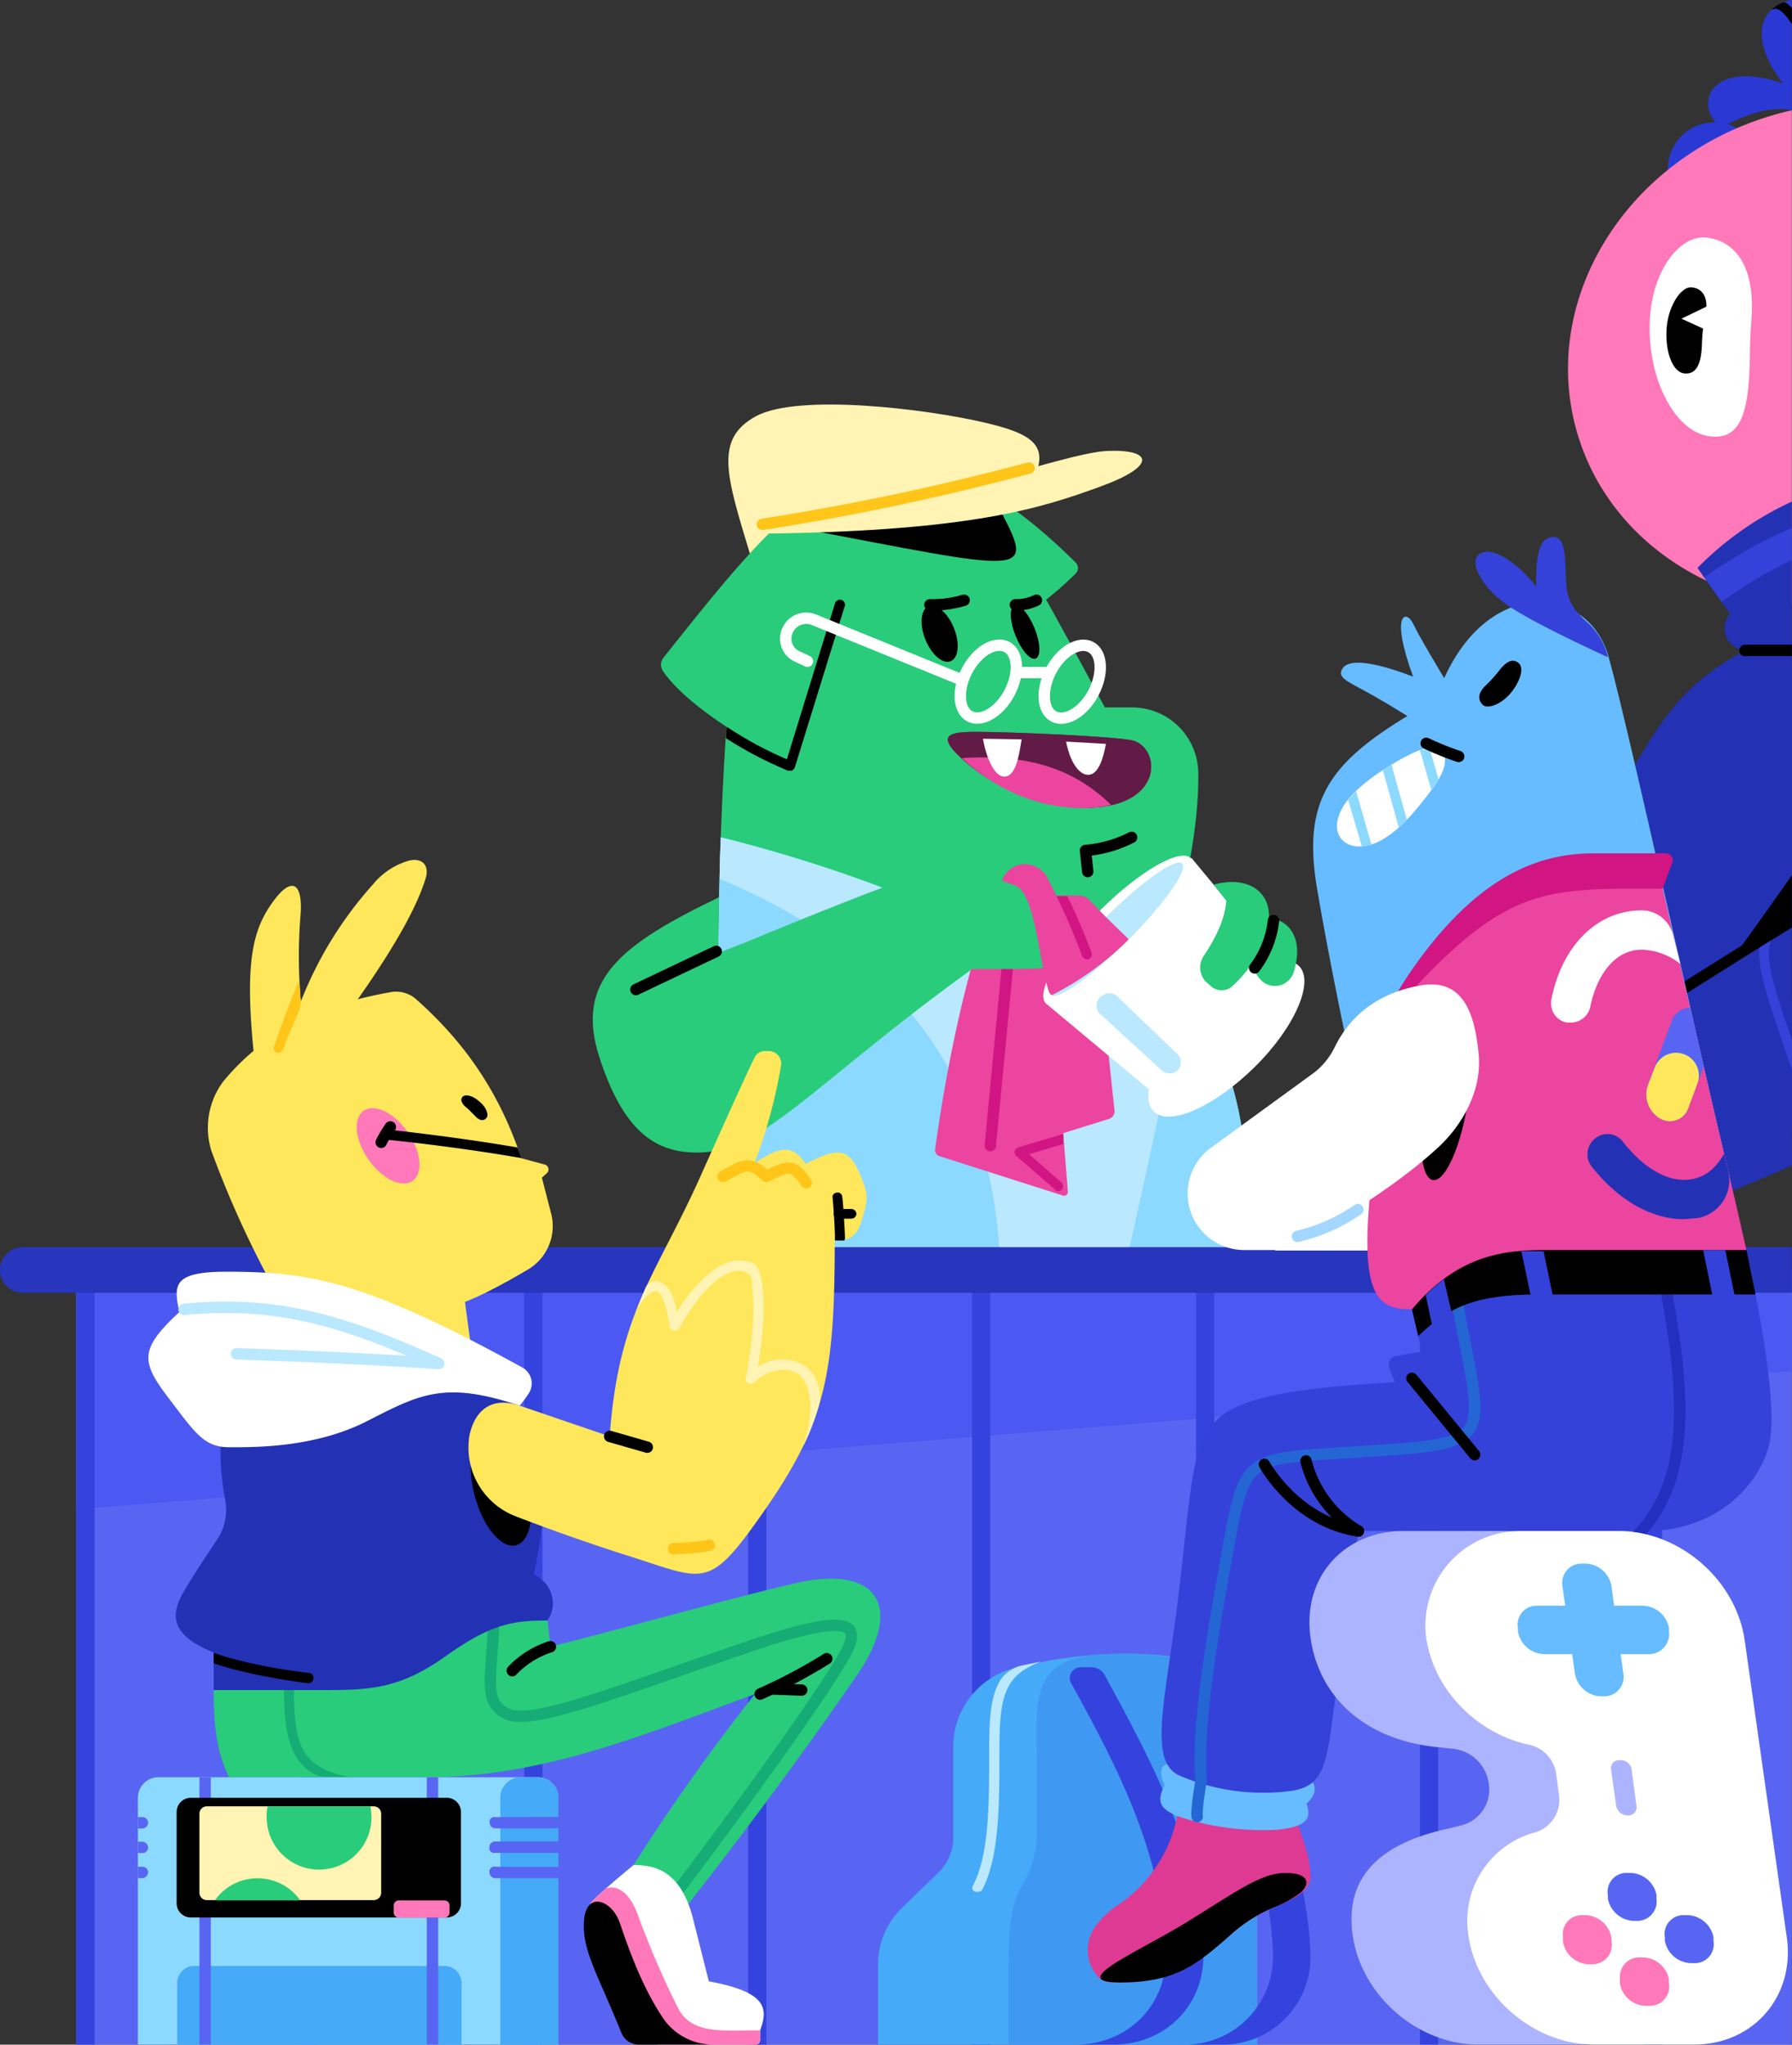 <svg xmlns="http://www.w3.org/2000/svg" viewBox="0 0 314.5 358.72"><rect x="0" y="0" width="314.5" height="358.72" fill="#333333" stroke="none"/><defs><style>.cls-1{fill:#5865f2;}.cls-2{fill:#4b59f2;}.cls-3{fill:#3543de;}.cls-4{fill:#fff4b3;}.cls-5{fill:#29cc7a;}.cls-6{fill:#8cd9ff;}.cls-7{fill:#bae8ff;}.cls-8{fill:#eb459f;}.cls-10,.cls-13,.cls-14,.cls-15,.cls-19,.cls-28,.cls-29,.cls-31,.cls-34,.cls-36,.cls-37,.cls-38,.cls-39,.cls-9{fill:none;}.cls-9{stroke:#d11583;}.cls-13,.cls-14,.cls-15,.cls-19,.cls-29,.cls-31,.cls-34,.cls-36,.cls-37,.cls-9{stroke-linecap:round;}.cls-10,.cls-14,.cls-15,.cls-19,.cls-28,.cls-38,.cls-9{stroke-miterlimit:10;}.cls-10,.cls-13,.cls-14,.cls-15,.cls-19,.cls-28,.cls-29,.cls-31,.cls-34,.cls-36,.cls-37,.cls-38,.cls-9{stroke-width:2px;}.cls-10,.cls-14{stroke:#fff;}.cls-11{fill:#912869;}.cls-12{fill:#611b46;}.cls-13,.cls-15{stroke:#000;}.cls-13,.cls-29,.cls-31,.cls-34,.cls-36,.cls-37{stroke-linejoin:round;}.cls-16{fill:#fff;}.cls-17{fill:#2835bd;}.cls-18{fill:#d11583;}.cls-19,.cls-36{stroke:#ffc619;}.cls-20{fill:#2a39d4;}.cls-21{fill:#ff78b9;}.cls-22{fill:#2331b5;}.cls-23{fill:#3442d9;}.cls-24{fill:#45aaf7;}.cls-25{fill:#3f99f2;}.cls-26{fill:#de3a93;}.cls-27{fill:#66bcff;}.cls-28{stroke:#2330bf;}.cls-29{stroke:#2467d4;}.cls-30{fill:#ffe75c;}.cls-31{stroke:#a3d7ff;}.cls-32{fill:#adb4ff;}.cls-33{fill:#15ad75;}.cls-34{stroke:#15ad75;}.cls-35{fill:#ffc619;}.cls-37{stroke:#bae8ff;}.cls-38{stroke:#5865f2;}</style></defs><g id="Layer_2" data-name="Layer 2"><g id="Layer_1-2" data-name="Layer 1"><rect class="cls-1" x="13.4" y="222.81" width="301.08" height="135.9"/><path class="cls-2" d="M314.48,222.81v17.74l-4.15.33-15.73,1.27-2.9.24-3.2.25L258.71,245l-6.31.51-1.43.12-1.77.14-35.11,2.83h0l-1,.08-3.2.26-36.1,2.91-3.2.25-30.06,2.43-6,.48-3.2.26-35.55,2.86-.55.05-3.06.25H92l-8.69.7-.6,0L55.9,261.39l-3.2.25-13.25,1.07L16.6,264.55l-3.2.26v-42Z" transform="translate(0 0)"/><path class="cls-3" d="M291.7,222.81h-3.2v135.9h3.2Z" transform="translate(0 0)"/><path class="cls-3" d="M252.4,222.81h-3.2v135.9h3.2Z" transform="translate(0 0)"/><path class="cls-3" d="M213.1,222.81h-3.2v135.9h3.2Z" transform="translate(0 0)"/><path class="cls-3" d="M173.8,222.81h-3.2v135.9h3.2Z" transform="translate(0 0)"/><path class="cls-3" d="M134.5,222.81h-3.2v135.9h3.2Z" transform="translate(0 0)"/><path class="cls-3" d="M95.2,222.81H92v135.9h3.2Z" transform="translate(0 0)"/><path class="cls-3" d="M55.9,222.81H52.7v135.9h3.2Z" transform="translate(0 0)"/><path class="cls-3" d="M16.6,222.81H13.4v135.9h3.2Z" transform="translate(0 0)"/><path class="cls-4" d="M131.6,97.11c-4.1-13.6-6.3-20.1,1.1-24.1s29.9-1.3,40.4,1.2,12,5.1,5.1,15.4Z" transform="translate(0 0)"/><path class="cls-5" d="M126.8,219.41c-1.6-40.4-.6-74,.7-91.9-6.7-4.4-9.8-7.8-11.1-9.7a2,2,0,0,1,.1-2.5c10.6-13.3,19.7-24.9,29.2-30.3s22.5-6.8,43.2,13.8a1.39,1.39,0,0,1-.1,1.8,59.76,59.76,0,0,1-5.2,4.6c4.2,7.5,10.3,18.9,10.3,18.9h4.8a11.61,11.61,0,0,1,11.6,11.6c.1,9.3-2.1,20.5-6.4,34.9,19.2,15.6,14.5,48.7,14.5,48.7Z" transform="translate(0 0)"/><path class="cls-6" d="M203.9,170.61c.6-2.1,1.2-4,1.7-6L190.5,173s-23.9-16.1-64-26.1c-.7,18.6-.8,43.8.3,72.5h91.6S223.1,186.21,203.9,170.61Z" transform="translate(0 0)"/><path class="cls-7" d="M207.7,174.31a33.21,33.21,0,0,0-3.8-3.7c.6-2.1,1.2-4,1.7-6L190.5,173s-23.9-16.1-64-26.1c-.1,2.3-.2,4.8-.2,7.3,30.7,12.7,47.2,34.5,49.1,65.2h22.7C202.1,201.81,205.3,186.41,207.7,174.31Z" transform="translate(0 0)"/><path d="M138.6,135.21h.4c.2-.2.4-.3.5-.6l8.7-28.1a1,1,0,0,0,.1-.38,1,1,0,0,0-.08-.38.9.9,0,0,0-.23-.32.86.86,0,0,0-.73-.21.93.93,0,0,0-.36.14.9.9,0,0,0-.27.28,1,1,0,0,0-.13.37l-8.4,27.2a65.1,65.1,0,0,1-10.4-5.6h-.2c0,.6-.1,1.3-.1,1.9a68.89,68.89,0,0,0,10.9,5.7Z" transform="translate(0 0)"/><path d="M175.8,90,140,92.61C180,100.21,181.7,101.31,175.8,90Z" transform="translate(0 0)"/><path class="cls-8" d="M195.6,194.81l-3.8-35.5a2.44,2.44,0,0,0-.87-1.61,2.48,2.48,0,0,0-1.73-.59h-3.8l-1.7-3.3a4.4,4.4,0,0,0-5.4-1.9,4.49,4.49,0,0,0-2.3,2.2c-7.5,16.1-11.2,42.6-11.9,47.6a1.14,1.14,0,0,0,.17.67,1.18,1.18,0,0,0,.53.43l21.6,6.9a.69.69,0,0,0,.76-.07.7.7,0,0,0,.24-.73l-.8-10.1,8-2.5a1.41,1.41,0,0,0,1-1.5Z" transform="translate(0 0)"/><path class="cls-9" d="M177.1,166.51,173.8,201" transform="translate(0 0)"/><path d="M166.85,116c1.39-.56,1.64-3.17.56-5.83s-3.07-4.37-4.45-3.81-1.63,3.17-.56,5.83S165.47,116.58,166.85,116Z" transform="translate(0 0)"/><path class="cls-10" d="M177.16,121.55c1.79-3.37,1.57-7-.48-8.06s-5.16.76-6.94,4.13-1.57,7,.48,8.06S175.38,124.92,177.16,121.55Z" transform="translate(0 0)"/><path class="cls-10" d="M191.89,121.57c1.78-3.37,1.57-7-.48-8.06s-5.16.76-6.94,4.13-1.57,7,.48,8.06S190.11,124.94,191.89,121.57Z" transform="translate(0 0)"/><path d="M181.77,115.54c.93-.37.84-2.75-.2-5.31s-2.62-4.34-3.54-4-.83,2.75.2,5.31S180.85,115.91,181.77,115.54Z" transform="translate(0 0)"/><path class="cls-11" d="M191.3,141.71a33.41,33.41,0,0,1-21.2-7.5c-6.2-5.1-3.7-5.7.2-5.8s22.6.6,28,1.4S204.7,141.31,191.3,141.71Z" transform="translate(0 0)"/><path class="cls-12" d="M191.3,141.71a33.41,33.41,0,0,1-21.2-7.5c-6.2-5.1-3.7-5.7.2-5.8s22.6.6,28,1.4S204.7,141.31,191.3,141.71Z" transform="translate(0 0)"/><path class="cls-13" d="M190.9,152.91l-.4-3.7a21.42,21.42,0,0,0,8.1-2.3" transform="translate(0 0)"/><path class="cls-8" d="M195,141.21c-5.4-5.2-12.7-9.1-26.2-8.2C180.4,143.71,192.5,141.91,195,141.21Z" transform="translate(0 0)"/><path class="cls-10" d="M177.8,118h6.1" transform="translate(0 0)"/><path class="cls-14" d="M168.6,119.21l-25.8-10.5a3.52,3.52,0,0,0-1.7-.22,3.57,3.57,0,0,0-1.61.59,3.51,3.51,0,0,0-1.15,1.27,3.58,3.58,0,0,0-.44,1.66h0a3.42,3.42,0,0,0,2.1,3.2l1.7.8" transform="translate(0 0)"/><path class="cls-15" d="M163.2,106.11a19.31,19.31,0,0,0,6-.8" transform="translate(0 0)"/><path class="cls-15" d="M178.2,106.11a8,8,0,0,0,3.7-.8" transform="translate(0 0)"/><path class="cls-4" d="M135,93.61c35.7-.5,47.8-4.5,58-8.2s9.2-6.6,1.4-6.3S159.9,89.61,135,93.61Z" transform="translate(0 0)"/><path class="cls-5" d="M126.2,157.41l-.2,9.8,4.9-1.9s26.1-10.9,32.3-12.4,12.1,1.4,21,4.8,6.6,6.5,3.8,9.5-2.7,2.8-17.4,2.8c-28.1,20.3-36.7,32.2-48.2,32.2-6.9,0-12.8-3.1-17.2-16.7S109,165.71,126.2,157.41Z" transform="translate(0 0)"/><path class="cls-16" d="M224.1,168.61l-15-18.1L183.5,176l18.1,15.1c-.2,1.7,0,3,.9,3.9,2.7,2.7,10.6-.8,17.7-7.8s10.5-15,7.8-17.7C227.1,168.61,225.8,168.41,224.1,168.61Z" transform="translate(0 0)"/><path class="cls-16" d="M199.67,166.69c7-7,11.2-14.25,9.33-16.12s-9.09,2.3-16.12,9.33-11.21,14.25-9.34,16.12S192.64,173.72,199.67,166.69Z" transform="translate(0 0)"/><path class="cls-7" d="M197.93,165c6.36-6.36,10.64-12.41,9.54-13.5s-7.14,3.18-13.5,9.54-10.64,12.42-9.55,13.51S191.56,171.34,197.93,165Z" transform="translate(0 0)"/><path class="cls-5" d="M222.7,161c4.3.6,6,4.5,4.3,9.7a3.42,3.42,0,0,1-1,1.44,3.49,3.49,0,0,1-1.55.77,3.39,3.39,0,0,1-1.73-.09,3.31,3.31,0,0,1-1.46-.92,6.29,6.29,0,0,1-.6-7.9Z" transform="translate(0 0)"/><path class="cls-5" d="M215.2,158c-.2,3.7-2.4,7.4-4,9.8a3.55,3.55,0,0,0-.55,2.27,3.62,3.62,0,0,0,.95,2.13l.8.7a2.62,2.62,0,0,0,.92.62,2.68,2.68,0,0,0,1.08.22,2.76,2.76,0,0,0,1.09-.22,2.68,2.68,0,0,0,.91-.62,20.51,20.51,0,0,0,6.1-10.3c1.2-5.4-2.7-9.2-9.5-7.4Z" transform="translate(0 0)"/><path class="cls-4" d="M135,93.61l12.2-1,29.3-5.8-7.3-7.2H134.3Z" transform="translate(0 0)"/><path class="cls-16" d="M194.1,130.51l-7-.4c.8,4.2,2.8,6.4,4.5,5.7S193.9,131.41,194.1,130.51Z" transform="translate(0 0)"/><path class="cls-16" d="M172.5,129.61c.9,4.8,2.7,7.3,4.4,6.5s2.1-4.8,2.4-6.4Z" transform="translate(0 0)"/><path class="cls-17" d="M314.48,218.81v8H4a4,4,0,0,1,0-8Z" transform="translate(0 0)"/><path class="cls-8" d="M184.1,174a1,1,0,0,0,.4.5c.1,0,.1,0,.1.1a52.82,52.82,0,0,0,13.4-9.7v-.2l-3.9-3.8-3.2-3.3-4.2.2-8.2-3.1-.3.7C181.7,156.61,182.4,169.21,184.1,174Z" transform="translate(0 0)"/><path class="cls-18" d="M185.4,157.21a105.58,105.58,0,0,1,4.5,10.5,1,1,0,0,0,.8.6h.3a1,1,0,0,0,.49-.44,1,1,0,0,0,.11-.66c-.1-.3-2.3-6.1-4.3-10Z" transform="translate(0 0)"/><path class="cls-18" d="M186.6,199h-.2l-7.7,2.3a1,1,0,0,0-.6.6,1,1,0,0,0,0,.49,1,1,0,0,0,.26.41l6.8,5.9a.45.45,0,0,0,.2.23.53.53,0,0,0,.3.07,1,1,0,0,0,.38-.07.9.9,0,0,0,.5-.54.9.9,0,0,0,0-.36.89.89,0,0,0-.33-.63l-5.6-4.9,6-1.8Z" transform="translate(0 0)"/><path class="cls-13" d="M125.7,166.91l-14.1,6.7" transform="translate(0 0)"/><path class="cls-19" d="M180.6,82.11A449.37,449.37,0,0,1,133.8,92" transform="translate(0 0)"/><path class="cls-7" d="M193.1,177.91l10.8,9.9a2.12,2.12,0,0,0,2.5.2,2,2,0,0,0,.7-2.37,1.94,1.94,0,0,0-.5-.73l-10.5-10.1a2.07,2.07,0,0,0-1.15-.53,2.16,2.16,0,0,0-1.25.23l-.3.2a2,2,0,0,0-.66.65,1.91,1.91,0,0,0-.29.87,2.06,2.06,0,0,0,.12.92A2.13,2.13,0,0,0,193.1,177.91Z" transform="translate(0 0)"/><path class="cls-13" d="M220.2,169.81a16.8,16.8,0,0,0,3.3-8.3" transform="translate(0 0)"/><path class="cls-20" d="M308.89,31.54a8.2,8.2,0,1,0-9.67,6.14A8.11,8.11,0,0,0,308.89,31.54Z" transform="translate(0 0)"/><path class="cls-21" d="M314.47,19.35h0v86.84a49.46,49.46,0,0,1-15-4.32h0c-10.91-5.19-19.37-14.35-22.75-26.2-4.8-16.87,2-34.55,15.95-45.83a52.38,52.38,0,0,1,11.74-7.17,54.62,54.62,0,0,1,7.12-2.57C312.51,19.81,313.49,19.56,314.47,19.35Z" transform="translate(0 0)"/><path class="cls-16" d="M289.5,57.51c0,9.6,4.6,18.1,10.3,19s7.1-4.1,7.3-13.4c0-2.4.1-4.8.3-7.3.6-8.6-2.5-13.3-7.6-14.1S289.5,47.91,289.5,57.51Z" transform="translate(0 0)"/><path class="cls-22" d="M314.48,88V197.22a12.24,12.24,0,0,1-11.78-1.91,9.45,9.45,0,0,1-2.55-3.29,0,0,0,0,1,0,0v0a18,18,0,0,1-1.4-4.15,42.3,42.3,0,0,1-.79-5.29v0a1.49,1.49,0,0,1,0-.21.37.37,0,0,1,0-.11,0,0,0,0,1,0,0c-.24-2.69-.35-5.66-.45-8.84l0-1.17c0-.38,0-.76,0-1.15-.23-7.7-.55-16.45-2.49-25.32-4.14-18.88,7.26-28.69,10.48-31,.32-.24.55-.4.69-.49l.1-.06,0,0-.94-.34-.16-.06a3.79,3.79,0,0,1-2-5.5l.4-.7-1.37-1.92-2.21-3.1-.43-.62h0l-1.67-2.35A56,56,0,0,1,314.48,88Z" transform="translate(0 0)"/><path d="M314.48,153.51v21.82l-3-2-2.14-1.46-4.59-3.11-.79-.54.2-.28.25-.34,1.3-1.79C307.85,162.89,311.47,157.85,314.48,153.51Z" transform="translate(0 0)"/><path class="cls-23" d="M299.1,101.31a78.89,78.89,0,0,1,15.38-8.67v5.61a73.89,73.89,0,0,0-9.91,5.67c-.79.52-1.61,1.08-2.44,1.67l0,0-2.18-3.12-.43-.62Z" transform="translate(0 0)"/><path class="cls-22" d="M314.48,198.12c0-.31,0-.62,0-.91h0V161.55l-.16.1-.49.3-.3.19-.63.39-.09.05c-.26.18-.52.34-.78.5l-2.21,1.4h0c-3.19,2-5.81,3.72-5.81,3.72l.2-.28.25-.34,1.3-1.79c2.1-2.91,5.72-8,8.73-12.29V117a17.26,17.26,0,0,0-8.28-2.89l0,0-.1.06c-9.4,5.23-13.31,10-19.13,20-2.41,4.15-5.16,9.21-8.77,15.59l-.77,1.37c-.67,1.18-1.33,2.37-2,3.56l-1,1.89c-11.1,21.22-16.61,42.65-3.72,51.95,6.25,4.51,12.4,5.61,19.53,4.46a66.8,66.8,0,0,0,12.91-3.77l.55-.21.41-.16c3.21-1.26,6.66-2.74,10.38-4.38Z" transform="translate(0 0)"/><path class="cls-23" d="M311.52,173.32c.68,2.44,1.67,5.44,3,9.21v5.17q-.39-1-.78-2.19c-2-5.86-3.51-10.25-4.32-13.65a19.67,19.67,0,0,1-.68-5.05,3.07,3.07,0,0,1,1.11-2.32h0a2.6,2.6,0,0,1,.38-.27l.43-.28,1.44-.89,0,0C310.05,165.05,309.94,167.66,311.52,173.32Z" transform="translate(0 0)"/><path d="M314.48,160.37v2.36l-.12.07-.26.16-.64.4-.16.09-.69.43-.46.29-1,.61-.4.24-2,1.25-1.91,1.19-2.06,1.29-7.06,4.43-.27.17-1,.65-.11.07-.23.15-.06,0-4,2.51a1,1,0,0,1-.53.15,1,1,0,0,1-.85-.47,1,1,0,0,1,.32-1.38l4.18-2.62,0,0,.2-.11.17-.11.06,0,1.06-.66.72-.45,8.36-5.23,0,0,4.31-2.69,1-.62.44-.27.75-.47.12-.07.62-.38.29-.18.44-.27.18-.11Z" transform="translate(0 0)"/><path d="M292.5,57.61c-.3,4.2,1.1,7.7,3.1,7.9s3-1.4,3.1-5.3a26.9,26.9,0,0,1,.6-4.9c.7-3.5-.8-4.8-2.5-4.9S292.8,53.51,292.5,57.61Z" transform="translate(0 0)"/><path class="cls-20" d="M313,.41A10.07,10.07,0,0,1,314.48,0V19.35h0c-2.88-.62-6.5,0-11.84,2.7h0l-.52.26a6.17,6.17,0,0,1-.55-.43c-4.14-3.64-1.42-11.49,11.35-7.27-5.25-6.79-4.36-11.69-1-13.67a3.75,3.75,0,0,1,.44-.24A5.79,5.79,0,0,1,313,.41Z" transform="translate(0 0)"/><path d="M313.3.41a5.26,5.26,0,0,1,1.18,1V4.28c-1-1.61-2-2.67-2.88-2.77l-.7.2a6,6,0,0,1,1-.77,3.75,3.75,0,0,1,.44-.24A5.79,5.79,0,0,1,313,.41Z" transform="translate(0 0)"/><path d="M314.48,113.11v2H306.2a1,1,0,0,1-.82-.43s0-.05,0-.08a.91.91,0,0,1-.14-.49,1,1,0,0,1,.06-.34,1,1,0,0,1,.94-.66Z" transform="translate(0 0)"/><path class="cls-16" d="M300.9,53.11l-5.8,2.8,8.1,3.7Z" transform="translate(0 0)"/><path class="cls-24" d="M220.6,358.71H154.1v-14A13.91,13.91,0,0,1,158,335l6.6-6.4a8.53,8.53,0,0,0,2.7-6.2v-16a14.2,14.2,0,0,1,11-13.8c10.7-2.7,21.8-3.2,30.9-1.4a14.29,14.29,0,0,1,11.4,14Z" transform="translate(0 0)"/><path class="cls-7" d="M171.2,331.91h.4a.87.87,0,0,0,.45-.09,1,1,0,0,0,.35-.31c3-5.8,3-14.8,3-24.4s.9-13.2,7.3-15.6l-3.4.7a6.08,6.08,0,0,0-4.1,3.2c-1.4,2.8-1.6,6.5-1.6,11.7,0,9.4,0,18.2-2.8,23.6a.83.83,0,0,0-.13.34.89.89,0,0,0,0,.36.84.84,0,0,0,.19.31A.85.85,0,0,0,171.2,331.91Z" transform="translate(0 0)"/><path class="cls-25" d="M220.6,305.21a14.31,14.31,0,0,0-11.5-14,70.89,70.89,0,0,0-16.2-.9c-12.8.9-10.9,9-10.9,20.8v10.1a18.85,18.85,0,0,1-2.6,9.6c-1.9,3.1-2.4,6.9-2.4,14.3v13.6h43.6Z" transform="translate(0 0)"/><path class="cls-3" d="M204.6,342.61c-.6-17.4-8.5-32.6-16.5-47.1a1.9,1.9,0,0,1-.13-2,2,2,0,0,1,.72-.74,1.91,1.91,0,0,1,1-.26h2a2.61,2.61,0,0,1,1.19.35,2.65,2.65,0,0,1,.91.85c8.2,15.1,16.8,30.8,17.4,48.9.3,9.1-6.6,16.1-15.8,16.1h-6.6C198,358.71,204.9,351.71,204.6,342.61Z" transform="translate(0 0)"/><path class="cls-3" d="M223.4,342.61c-.6-17.4-8.6-32.6-16.5-47.1a1.9,1.9,0,0,1-.13-2,2,2,0,0,1,.72-.74,1.91,1.91,0,0,1,1-.26h2a2.38,2.38,0,0,1,2,1.2c8.3,15.1,16.8,30.8,17.5,48.9a15.43,15.43,0,0,1-4.39,11.49,15.36,15.36,0,0,1-11.41,4.61h-6.6a15.41,15.41,0,0,0,15.8-16.1Z" transform="translate(0 0)"/><path class="cls-26" d="M207.1,315.61l20.3,3.5c1.6,4.2,2.4,7,2.6,9.7s-2.4,4.2-6.4,5.8a26.72,26.72,0,0,0-7.8,5c-5.8,5.1-10.7,8.2-19.2,8.2-1.7,0-2.9.1-3.9-1a7.1,7.1,0,0,1-.5-8.8,15.81,15.81,0,0,1,3.7-3.6,24.45,24.45,0,0,0,11-17.7C207,316.21,207,315.91,207.1,315.61Z" transform="translate(0 0)"/><path d="M223.6,334.61a18.3,18.3,0,0,0,4.7-2.6c1.9-1.8,1.1-3.5-3-3.4s-8.4,3.3-17,8.6-21.4,10.6-11.7,10.6,13.4-3.1,19.2-8.2A26.72,26.72,0,0,1,223.6,334.61Z" transform="translate(0 0)"/><path class="cls-27" d="M204.9,309.51c-1.5.3-1.3,2-.5,3.7-1.6,3-.6,4.2,2.2,5.4a46.53,46.53,0,0,0,17.6,2.4c6.1-.6,5.7-2.6,5.1-4.6,2.1-1.8,1.8-3.9-.3-4.8S215.6,307.21,204.9,309.51Z" transform="translate(0 0)"/><path class="cls-16" d="M250,205.11H223.8V219.4H250Z" transform="translate(0 0)"/><path class="cls-27" d="M303.3,205.41a13.8,13.8,0,0,1-13.4,17.1H261.3L247.9,230v-.4c-6.1,0-9.6-2-6.9-24.4-1.2-6.3-6.8-31.1-9.9-49.6-2.8-16.9,3.5-23.1,20.9-32.9,7.4-22,26.6-20.7,30.3-7.5S298.2,184.51,303.3,205.41Z" transform="translate(0 0)"/><path class="cls-23" d="M249.6,237.11l-4.6.8a1.57,1.57,0,0,0-.62.27,1.59,1.59,0,0,0-.66,1.15,1.57,1.57,0,0,0,.08.68l1,2.5c-13.9.8-26,2-30.8,6.2s-4.8,10.6-7,29.7-5.8,30.5,0,33.1a37.22,37.22,0,0,0,18.7,2.8c6.4-.6,7-3.9,8.3-13.8s4.4-31.9,4.4-31.9h50.5c12.5,0,19.9-8.2,21.6-15.2,1.2-5-.4-16.8-3.3-30.8H261.3l-13.4,7.5,1,4.3Z" transform="translate(0 0)"/><path class="cls-28" d="M291.7,222.81c5,25,6,43.8-13,52.4" transform="translate(0 0)"/><path class="cls-29" d="M252.4,210.21s2.1,12.3,5,26.9c3.3,16.8,2.4,16.2-20.5,17.7-20.1,1.3-18.3.3-22.5,23.2-1.6,9-4.4,25.3-3.6,34.3,0,0-.9,5.3-.7,6.4" transform="translate(0 0)"/><path class="cls-13" d="M238.4,268.61c-11.1-1.7-16.5-11.7-16.5-11.7" transform="translate(0 0)"/><path class="cls-13" d="M238.4,268.61a20,20,0,0,1-9.2-12.3" transform="translate(0 0)"/><path class="cls-8" d="M303.3,205.41c-2.6-10.8-7.2-30.8-11.5-49.5l-22.4-1.7-17.3,12.2-10,13.4-5.1,6.9c1.8,8.6,3.3,15.6,3.9,18.6-2.7,22.4.8,24.4,6.9,24.4l17.7-7.5,41-2.9C305.5,214.81,304.4,210.11,303.3,205.41Z" transform="translate(0 0)"/><path d="M257.47,194.15c1.26-7.46.61-13.79-1.46-14.14s-4.77,5.41-6,12.87-.61,13.8,1.46,14.15S256.21,201.61,257.47,194.15Z" transform="translate(0 0)"/><path class="cls-18" d="M244.4,175.61c1-1.8,2.1-3.6,3.2-5.2,11.3-16.3,21.9-20.7,32.1-20.7h12.7a1.11,1.11,0,0,1,.54.14,1.18,1.18,0,0,1,.42.38,1.28,1.28,0,0,1,.2.52,1.33,1.33,0,0,1-.06.56l-1.7,4.6c-19.5,0-26.4-.6-42.6,16.4l-7.1,7.5Z" transform="translate(0 0)"/><path d="M306.5,219.31H273.4c-7.4,0-16.5-.4-25.6,10.4l1.1,4.7c5.3-5.1,10.2-7.3,20.8-7.3h38.4Z" transform="translate(0 0)"/><path class="cls-16" d="M249.2,172.91c-6.7,1.2-12,4.7-15,10.9a12.68,12.68,0,0,1-3.6,4.4l-18,13.1a9.92,9.92,0,0,0,5.8,18h7.5c15.6-8.7,22.8-14.6,26.5-18s7.8-9.5,7.1-16.5S256.8,171.51,249.2,172.91Z" transform="translate(0 0)"/><path class="cls-27" d="M254.8,121.21c-2.4-4-5.6-9.3-6.8-11.8s-4.1-1.9,0,9.3c-10-3.8-12.1-2.4-12.6-1s1.7,2.1,5.9,4.5,8.7,5.3,8.7,5.3Z" transform="translate(0 0)"/><path d="M265.2,121.51c1.7-2.1,2.3-4.4,1.3-5.2s-2.1-.4-3.6,1.6a24.06,24.06,0,0,1-2.1,2.3c-1.7,1.6-1.3,2.8-.5,3.5S263.5,123.61,265.2,121.51Z" transform="translate(0 0)"/><path class="cls-23" d="M282.2,115.31s-11.9-5.4-17-8.7-7.7-8.2-5.4-9.5,6.7,1.8,9.8,5.8c-.1-7.1,1.1-8.6,3-8.7s2.1,2.7,2.2,6.7.8,5.6,3.8,8.3A11.82,11.82,0,0,1,282.2,115.31Z" transform="translate(0 0)"/><path class="cls-16" d="M238.5,148.51c-2.8,0-5.2-2.4-3-6.6s9.4-8.4,12.9-10,5.1,0,5.2,1.2-.4,3-2.9,6.2S243.6,148.51,238.5,148.51Z" transform="translate(0 0)"/><path class="cls-6" d="M240.7,148.21l-1.7.3-2.4-8.2,1.4-1.5Z" transform="translate(0 0)"/><path class="cls-6" d="M246.9,143.81l-1.4,1.4-2.8-10.1,1.5-1Z" transform="translate(0 0)"/><path class="cls-6" d="M252.5,136.81l-1.3,1.8-2-7,1.7-.3Z" transform="translate(0 0)"/><path class="cls-13" d="M250.3,130.41a51,51,0,0,0,5.7,2.3" transform="translate(0 0)"/><path class="cls-13" d="M247.8,241.81l11,13.4" transform="translate(0 0)"/><path class="cls-23" d="M256.4,237.81h-3.9l-1.2-5.5-1.1-5.1a37.06,37.06,0,0,1,3.2-2.8l1.3,5.6Z" transform="translate(0 0)"/><path class="cls-23" d="M273.7,232.51h-3.9l-1.2-5.4-1.6-7.6h3.9l1.6,7.7Z" transform="translate(0 0)"/><path class="cls-23" d="M305.6,232.31h-3.9l-1.2-5.2-1.6-7.8h3.9l1.6,7.8Z" transform="translate(0 0)"/><path class="cls-16" d="M294.9,169.11a11.6,11.6,0,0,0-6.7-2.5c-5.2,0-8.1,5.1-9.1,10a3.47,3.47,0,0,1-1.2,2,3.54,3.54,0,0,1-2.2.8H275a3.41,3.41,0,0,1-2.22-1.47,3.33,3.33,0,0,1-.51-1.27,3.46,3.46,0,0,1,0-1.36c1.9-9.5,8.1-15.6,15.9-15.6a5.7,5.7,0,0,1,5.5,4.5Z" transform="translate(0 0)"/><path class="cls-22" d="M303.3,205.41a6.79,6.79,0,0,1-.87,5.29,6.82,6.82,0,0,1-4.43,3l-2.5.2c-5.7,0-11.6-3.4-16.2-9.3a3.59,3.59,0,0,1-.59-1.23,3.51,3.51,0,0,1-.07-1.37,3.51,3.51,0,0,1,1.36-2.3,3.32,3.32,0,0,1,1.23-.62,3.52,3.52,0,0,1,1.37-.09,3.57,3.57,0,0,1,1.3.47,3.44,3.44,0,0,1,1,.94c3.2,4.1,7.1,6.6,10.6,6.6s5.6-2,7.1-4.6C302.8,203.51,303.1,204.51,303.3,205.41Z" transform="translate(0 0)"/><path class="cls-1" d="M296.6,176.81a3.4,3.4,0,0,0-3.2,2.3l-4.2,11.3a4.89,4.89,0,0,0,2.1,5.8,3.53,3.53,0,0,0,1.43.49,3.33,3.33,0,0,0,1.5-.19,3.45,3.45,0,0,0,1.28-.81,3.39,3.39,0,0,0,.79-1.29l2.7-7.3C298.3,183.81,297.5,180.41,296.6,176.81Z" transform="translate(0 0)"/><path class="cls-30" d="M291.3,196.21a4.89,4.89,0,0,1-2.1-5.8l1.2-3.1a4,4,0,0,1,.93-1.44,3.9,3.9,0,0,1,1.44-.92,4,4,0,0,1,5.13,5.16l-1.6,4.3a3.39,3.39,0,0,1-.79,1.29,3.45,3.45,0,0,1-1.28.81,3.33,3.33,0,0,1-1.5.19A3.53,3.53,0,0,1,291.3,196.21Z" transform="translate(0 0)"/><path class="cls-31" d="M238.3,212.21a30.61,30.61,0,0,1-10.6,4.7" transform="translate(0 0)"/><path class="cls-32" d="M277,358.71H259.5c-10.7,0-20.6-8.6-22.1-19.2s5.3-16.2,16.8-18.7l2-.5a6.49,6.49,0,0,0,5.1-7.3,7.11,7.11,0,0,0-6.3-6.2l-2.9-.3c-12.4-1.3-20.6-8.6-22.1-19.2s5.9-18.7,16.3-18.7h17.5c10.7,0,20.6,8.6,22.1,19.2l7.4,52.2C294.7,350.31,287.4,358.71,277,358.71Z" transform="translate(0 0)"/><path class="cls-16" d="M297.3,358.71H279.8c-10.7,0-20.6-8.6-22.1-19.2a16.09,16.09,0,0,1,11.6-18,5.91,5.91,0,0,0,4.3-6.6l-.5-3.8a6.11,6.11,0,0,0-4.7-5c-9.1-1.9-16.8-9.6-18.1-18.8a16.58,16.58,0,0,1,16.3-18.7h17.5c10.7,0,20.6,8.6,22.1,19.2l7.4,52.2C315,350.31,307.7,358.71,297.3,358.71Z" transform="translate(0 0)"/><path class="cls-27" d="M292.9,286.21a3.41,3.41,0,0,1-.11,1.49,3.5,3.5,0,0,1-1.92,2.2,3.53,3.53,0,0,1-1.47.31H271a4.8,4.8,0,0,1-4.6-4v-.6a3.32,3.32,0,0,1,.06-1.47,3.34,3.34,0,0,1,1.89-2.17,3.42,3.42,0,0,1,1.45-.26h18.5a4.82,4.82,0,0,1,3,1.14,4.74,4.74,0,0,1,1.61,2.76Z" transform="translate(0 0)"/><path class="cls-27" d="M284.9,293.61a3.41,3.41,0,0,1-.06,1.49,3.33,3.33,0,0,1-.7,1.31,3.34,3.34,0,0,1-2.64,1.2H281a4.8,4.8,0,0,1-4.6-4l-2.2-15.4a3.43,3.43,0,0,1,.83-2.77,3.44,3.44,0,0,1,2.67-1.13h.5a4.82,4.82,0,0,1,3,1.14,4.74,4.74,0,0,1,1.61,2.76Z" transform="translate(0 0)"/><path class="cls-32" d="M287.2,316.81a1.58,1.58,0,0,1,0,.61,1.61,1.61,0,0,1-.29.55,1.37,1.37,0,0,1-.48.38,1.48,1.48,0,0,1-.59.16h-.3a2.1,2.1,0,0,1-1.9-1.7l-.9-6.4a1.44,1.44,0,0,1,.05-.62,1.39,1.39,0,0,1,.31-.54,1.49,1.49,0,0,1,.52-.35,1.32,1.32,0,0,1,.62-.09h.2a1.9,1.9,0,0,1,1.9,1.6Z" transform="translate(0 0)"/><path class="cls-27" d="M286.8,337a4.8,4.8,0,0,1-4.6-3.9v-.6a3.32,3.32,0,0,1,.06-1.47,3.34,3.34,0,0,1,1.89-2.17,3.42,3.42,0,0,1,1.45-.26h.5a4.81,4.81,0,0,1,4.6,3.8v.7a3.22,3.22,0,0,1-.11,1.48,3.36,3.36,0,0,1-.72,1.29A3.44,3.44,0,0,1,287.2,337Z" transform="translate(0 0)"/><path class="cls-21" d="M289.4,351.91h-.5a4.71,4.71,0,0,1-4.6-3.9v-.9a3.44,3.44,0,0,1,.18-1.42,3.34,3.34,0,0,1,.74-1.22,3.45,3.45,0,0,1,1.18-.81,3.34,3.34,0,0,1,1.4-.25h.5a4.81,4.81,0,0,1,4.6,3.8v.7a3.35,3.35,0,0,1-.07,1.51,3.43,3.43,0,0,1-1.94,2.22A3.46,3.46,0,0,1,289.4,351.91Z" transform="translate(0 0)"/><path class="cls-1" d="M287.3,337h-.5a4.8,4.8,0,0,1-4.6-3.9v-.6a3.32,3.32,0,0,1,.06-1.47,3.34,3.34,0,0,1,1.89-2.17,3.42,3.42,0,0,1,1.45-.26h.5a4.81,4.81,0,0,1,4.6,3.8v.7a3.37,3.37,0,0,1-.8,2.73,3.35,3.35,0,0,1-1.17.87A3.53,3.53,0,0,1,287.3,337Z" transform="translate(0 0)"/><path class="cls-27" d="M296.8,344.41a4.8,4.8,0,0,1-4.6-3.9v-.6a3.32,3.32,0,0,1,.06-1.47,3.34,3.34,0,0,1,1.89-2.17,3.42,3.42,0,0,1,1.45-.26h.5a4.81,4.81,0,0,1,4.6,3.8v.7a3.32,3.32,0,0,1-.06,1.47,3.34,3.34,0,0,1-1.89,2.17,3.42,3.42,0,0,1-1.45.26Z" transform="translate(0 0)"/><path class="cls-1" d="M297.3,344.41h-.5a4.8,4.8,0,0,1-4.6-3.9v-.6a3.32,3.32,0,0,1,.06-1.47,3.34,3.34,0,0,1,1.89-2.17,3.42,3.42,0,0,1,1.45-.26h.5a4.81,4.81,0,0,1,4.6,3.8v.7a3.32,3.32,0,0,1-.06,1.47,3.34,3.34,0,0,1-1.89,2.17A3.42,3.42,0,0,1,297.3,344.41Z" transform="translate(0 0)"/><path class="cls-21" d="M279.4,344.61h-.6a4.72,4.72,0,0,1-4.5-4v-.9a3.38,3.38,0,0,1,.13-1.41A3.31,3.31,0,0,1,277.7,336h.6a4.8,4.8,0,0,1,4.5,3.9v.6a3.26,3.26,0,0,1,0,1.52,3.32,3.32,0,0,1-.68,1.35,3.48,3.48,0,0,1-1.2.92A3.35,3.35,0,0,1,279.4,344.61Z" transform="translate(0 0)"/><path class="cls-5" d="M117.1,338.71l-9.7-5.4a355,355,0,0,1,25.1-36.1c-17.9,6.5-36.7,14.6-57.5,14.6H40.2c-2.1-4.3-2.7-8.7-2.7-15.3L80,281l16.1,3.3.5,4.6c15.4-3.9,31.3-8.4,42.8-11.1,14.5-3.4,19.4,3.9,11,16.1C134.2,317.51,117.1,338.71,117.1,338.71Z" transform="translate(0 0)"/><path class="cls-33" d="M49.8,292.51c0,8.5,0,14.5,4.1,17.9a5.45,5.45,0,0,0,3.6,1.4h4.2c-10.2-1.7-10.2-7.2-10.1-19.3v-.8c0-.1-.1-.2-.1-.3l-1.7.6Z" transform="translate(0 0)"/><path class="cls-34" d="M117.1,334.21c15.6-20.6,25.6-34.9,29.8-41.6s5.6-10.9-15.6-3.7-37.3,13.7-42,11.9-3-6.6-2.7-15.1" transform="translate(0 0)"/><path class="cls-30" d="M54.7,237.11a175.46,175.46,0,0,1-17.6-35.2,13.59,13.59,0,0,1,2.1-12.2c7.3-8.8,16.9-13.5,29.7-15.7a5.42,5.42,0,0,1,3.9,1.1c15.2,13.3,19.7,28.3,22.3,42.9a5,5,0,0,1-.43,2.46,5,5,0,0,1-1.57,1.94c-7.5,4.6-11.5,6-11.5,6l1.5,11.1Z" transform="translate(0 0)"/><path class="cls-30" d="M69.2,199.81a193,193,0,0,1,22.3,3.4l4.1,1.1a.89.89,0,0,1,.63.63.94.94,0,0,1,0,.47.9.9,0,0,1-.23.4l-.9.8,1.6,6.2a8.82,8.82,0,0,1-4.2,10l-3.7,2.1Z" transform="translate(0 0)"/><path class="cls-21" d="M72.41,207.18c1.9-1.33,1.52-5.16-.85-8.56s-5.83-5.07-7.74-3.74-1.52,5.15.85,8.55S70.5,208.51,72.41,207.18Z" transform="translate(0 0)"/><path d="M84.2,193.31c-1.2-1.1-2.5-1.4-3-.9s-.2,1.3.9,2.1l1.3,1.3c.9,1,1.6.8,2,.3S85.4,194.31,84.2,193.31Z" transform="translate(0 0)"/><path class="cls-30" d="M44.5,184.41c-1.6-16.1,0-21.5,3.4-26.2s5.4-3.3,4.8,2.9a90.1,90.1,0,0,0,.1,14.6,67.54,67.54,0,0,1,12.7-20.6,12.74,12.74,0,0,1,6.2-4.1c2.4-.6,3.7.8,3,3.1-1.2,3.9-4.1,10.1-11.9,21.2l.8,4.4Z" transform="translate(0 0)"/><path class="cls-22" d="M91.2,246.61c8.5,2.9,2.5,29.5,2.5,29.5l1.2.9a5.39,5.39,0,0,1,1.6,6.6l-.4.7c-5.9,0-9.8.5-17.8,6.2s-13.1,6-21.3,6H37.5v-6.6c-7.3-2.9-7.9-6.4-5.1-10.9,1.5-2.6,3.9-6.2,5.7-8.9a9.41,9.41,0,0,0,1.4-7.1c-1.6-8.6-.3-13.7-.3-13.7l21.2-5.7,26.9-1.1Z" transform="translate(0 0)"/><path d="M90.57,271.1c2.57-.67,3.47-5.68,2-11.18s-4.71-9.41-7.27-8.73-3.46,5.68-2,11.18S88,271.78,90.57,271.1Z" transform="translate(0 0)"/><path class="cls-16" d="M103.6,333.91c2.4-2.5,7.6-6.7,7.6-6.7,3.3,0,8.3.6,10.5,9.7l2.7,10.7c10.3,1.9,10.4,4.8,9,8.6v1.7a.79.79,0,0,1-.8.8H115.4Z" transform="translate(0 0)"/><path class="cls-21" d="M132.6,358.71a.79.79,0,0,0,.8-.8v-1.7c-6.8,0-11.8.7-14.3-3.7a154.55,154.55,0,0,1-7.1-16.4c-.9-2.6-2.8-5.7-5.7-4.8l-2.7,2.6,11.8,24.8Z" transform="translate(0 0)"/><path d="M125.3,358.71a10.62,10.62,0,0,1-9.1-4.9c-3.7-5.6-6-12.3-7.4-16.4s-5.9-5.7-6.3-.5,2.3,9.2,6.5,19.6a3.32,3.32,0,0,0,1.24,1.62,3.27,3.27,0,0,0,2,.58Z" transform="translate(0 0)"/><path class="cls-30" d="M91.2,246.61,107,252c1.6-22.1,8.3-28.4,16.1-46,5.6-12.5,8.2-18.2,9.3-20.4a2,2,0,0,1,1.9-1.2h.6a2.25,2.25,0,0,1,.89.18,2.45,2.45,0,0,1,.74.53,2.11,2.11,0,0,1,.46.79,2.13,2.13,0,0,1,.11.9,90.9,90.9,0,0,1-4.7,17.3c4.7-3.2,6.8-3.2,9,.1,5.4-2.8,7.4-2.9,9.3,1.3s1.6,5,.6,8.4-2.5,3.7-4.8,3.7c0,23.2-1.5,31.9-12.4,47.5-9.7,13.9-10.2,12.2-23.4,8-7.6-2.4-15.1-5.1-20-7a12.91,12.91,0,0,1-8.3-14.3C83.3,247.61,86.1,244.91,91.2,246.61Z" transform="translate(0 0)"/><path class="cls-16" d="M91.2,246.61a20.85,20.85,0,0,0,1.5-2,3.13,3.13,0,0,0,.54-1.24,3.28,3.28,0,0,0,0-1.36,3.17,3.17,0,0,0-.58-1.23,3.23,3.23,0,0,0-1-.87c-27.3-15-36.9-16.8-51.9-16.8-9.7,0-9.2,2.5-8.3,7.1-6.9,6.4-6.8,8.6-2,14.9s6.3,8.8,10.8,8.8,15,.1,24.2-4.6S78,242.21,91.2,246.61Z" transform="translate(0 0)"/><path d="M90.8,201.31c-11.1-1.9-22.4-3.1-22.5-3.1a1,1,0,0,0-.34,0,.66.66,0,0,0-.29.17.68.68,0,0,0-.2.27.75.75,0,0,0-.07.33.92.92,0,0,0,.16.64.89.89,0,0,0,.54.36c.2,0,12,1.2,23.4,3.2C91.3,202.61,91.1,202,90.8,201.31Z" transform="translate(0 0)"/><path class="cls-13" d="M68.5,197.71a22.82,22.82,0,0,0-1.6,2.7" transform="translate(0 0)"/><path class="cls-13" d="M107,252l6.6,1.9" transform="translate(0 0)"/><path class="cls-35" d="M50.1,183a6.87,6.87,0,0,1-.4,1.1,1,1,0,0,1-.8.6h-.3a.87.87,0,0,1-.3-.16,1,1,0,0,1-.2-.28.72.72,0,0,1-.07-.33.75.75,0,0,1,.07-.33c.1-.3,2.2-6.5,4.1-10.9a.78.78,0,0,1,.4-.4c0,1.2.1,2.3.2,3.5S50.7,181.21,50.1,183Z" transform="translate(0 0)"/><path class="cls-4" d="M143.5,247.31a7.18,7.18,0,0,0-.9-6.4,9.06,9.06,0,0,0-1.5-1.4,7.71,7.71,0,0,0-8.1.3c.6-3.4,1.4-9.6.8-14.3s-2.4-4.1-3.5-4.3c-3.2-.6-7.6,2.8-11.5,8.9-.7-3.3-1.7-4.9-3.3-5.3a2,2,0,0,0-2.2,1.1l-1.5,3.6c2-3,3.1-3,3.4-3s1.6.8,2.3,6.2a.81.81,0,0,0,.7.7,1,1,0,0,0,.56,0,1,1,0,0,0,.44-.35c4.1-7.5,8.5-10.5,10.8-10.1s1.9,1.7,2,2.9c.9,6.1-1.1,15.8-1.1,15.9a.92.92,0,0,0,.4.9,1.1,1.1,0,0,0,.56.1,1.14,1.14,0,0,0,.54-.2c2.2-2.3,5.6-2.9,7.7-1.5s3.1,6.5.8,12.8A40.07,40.07,0,0,0,143.5,247.31Z" transform="translate(0 0)"/><path class="cls-36" d="M126.9,206.41c3.4-1.9,4.6-3,7.6,0,4-2.1,4.8-2.1,7,1.1" transform="translate(0 0)"/><path d="M148.3,217.21c-.1-2.8-.4-7.1-.5-7.2a.75.75,0,0,0-.07-.33.6.6,0,0,0-.2-.27.66.66,0,0,0-.29-.17,1,1,0,0,0-.34,0,.75.75,0,0,0-.33.07.84.84,0,0,0-.44.49,1,1,0,0,0,0,.34c0,.1.4,4.4.4,7.2a.44.44,0,0,0,0,.16.39.39,0,0,0,.08.14h1.6Z" transform="translate(0 0)"/><path d="M149.4,213.81h-2.2a.8.8,0,0,1-.34-.07.81.81,0,0,1-.49-.49.77.77,0,0,1-.07-.34.91.91,0,0,1,.3-.57.88.88,0,0,1,.6-.23h2.2a.88.88,0,0,1,.6.23.87.87,0,0,1,.3.57.77.77,0,0,1-.07.34.81.81,0,0,1-.49.49A.77.77,0,0,1,149.4,213.81Z" transform="translate(0 0)"/><path class="cls-36" d="M118.2,271.71a44.34,44.34,0,0,0,6.3-.6" transform="translate(0 0)"/><path d="M54.2,293.51c-11.4-1.4-16.5-3.5-16.6-3.5h-.1v1.8c1.7.6,6.8,2.2,16.5,3.5h.1a.88.88,0,0,0,.6-.23.87.87,0,0,0,.3-.57,1,1,0,0,0,0-.35,1,1,0,0,0-.16-.32,1.18,1.18,0,0,0-.27-.23A1,1,0,0,0,54.2,293.51Z" transform="translate(0 0)"/><path class="cls-13" d="M96.6,288.91a15.87,15.87,0,0,0-6.7,4.2" transform="translate(0 0)"/><path class="cls-13" d="M133.4,297.21a94.11,94.11,0,0,0,11.7-6.2" transform="translate(0 0)"/><path class="cls-13" d="M135.4,296.31l5.3.2" transform="translate(0 0)"/><path class="cls-37" d="M32.3,229.71c16.6-1.6,28.4,2.2,44.7,9.5-16.3-1.1-35.5-1.7-35.5-1.7" transform="translate(0 0)"/><path class="cls-6" d="M27.8,311.81H94.4a3.59,3.59,0,0,1,3.6,3.6v43.3H24.2v-43.3a3.59,3.59,0,0,1,3.6-3.6Z" transform="translate(0 0)"/><path class="cls-24" d="M91.4,311.81h3a3.59,3.59,0,0,1,3.6,3.6v43.3H87.8v-43.3a3.65,3.65,0,0,1,.27-1.38,4,4,0,0,1,.78-1.17,3.8,3.8,0,0,1,1.17-.78A3.65,3.65,0,0,1,91.4,311.81Z" transform="translate(0 0)"/><path class="cls-24" d="M34,344.91H78a3,3,0,0,1,3,3v10.8H31.1v-10.8a3,3,0,0,1,2.9-3Z" transform="translate(0 0)"/><path class="cls-38" d="M36,311.81v46.9" transform="translate(0 0)"/><path class="cls-38" d="M75.9,311.81v46.9" transform="translate(0 0)"/><path d="M78.4,315.41H33.5a2.5,2.5,0,0,0-2.5,2.5v16a2.5,2.5,0,0,0,2.5,2.5H78.4a2.5,2.5,0,0,0,2.5-2.5v-16A2.5,2.5,0,0,0,78.4,315.41Z" transform="translate(0 0)"/><path class="cls-1" d="M86.9,318.81a.91.91,0,0,0-.4,0,1,1,0,0,0-.56.56.9.9,0,0,0,0,.4,1,1,0,0,0,.29.71,1.05,1.05,0,0,0,.71.29H98v-2Z" transform="translate(0 0)"/><path class="cls-1" d="M85.9,324.11a.91.91,0,0,0,0,.4,1,1,0,0,0,.56.56.91.91,0,0,0,.4,0H98v-2H86.9a1,1,0,0,0-.71.29A1.05,1.05,0,0,0,85.9,324.11Z" transform="translate(0 0)"/><path class="cls-1" d="M85.9,328.51a1,1,0,0,0,1,1H98v-2H86.9a.91.91,0,0,0-.4,0,1,1,0,0,0-.56.56A.91.91,0,0,0,85.9,328.51Z" transform="translate(0 0)"/><path class="cls-1" d="M26,319.81a1,1,0,0,1-.32.68,1.09,1.09,0,0,1-.68.32h-.8v-2H25a1,1,0,0,1,.71.29A1,1,0,0,1,26,319.81Z" transform="translate(0 0)"/><path class="cls-1" d="M26,324.11a1,1,0,0,1-1,1h-.8v-2H25a1.11,1.11,0,0,1,1,1Z" transform="translate(0 0)"/><path class="cls-1" d="M26,328.51a1.11,1.11,0,0,1-1,1h-.8v-2H25a1,1,0,0,1,1,1Z" transform="translate(0 0)"/><path class="cls-4" d="M65.6,316.91H36.3a1.3,1.3,0,0,0-1.3,1.3v13.85a1.3,1.3,0,0,0,1.3,1.3H65.6a1.3,1.3,0,0,0,1.3-1.3V318.21A1.3,1.3,0,0,0,65.6,316.91Z" transform="translate(0 0)"/><path class="cls-21" d="M78,333.41H70a.9.9,0,0,0-.9.9v1.22a.9.9,0,0,0,.9.9h8a.9.9,0,0,0,.9-.9v-1.22A.9.9,0,0,0,78,333.41Z" transform="translate(0 0)"/><path class="cls-5" d="M46.8,318.81a9.2,9.2,0,1,0,18.4,0,11,11,0,0,0-.2-1.9H47A5.81,5.81,0,0,0,46.8,318.81Z" transform="translate(0 0)"/><path class="cls-5" d="M37.7,333.41h15a9.19,9.19,0,0,0-15,0Z" transform="translate(0 0)"/><polyline class="cls-39" points="314.48 358.71 314.48 240.55 314.48 226.81 314.48 222.81 314.48 218.81 314.48 204.45 314.48 198.12 314.48 197.22 314.48 187.7 314.48 182.53 314.48 175.33 314.48 162.73 314.48 161.55 314.48 160.37 314.48 153.51 314.48 117 314.48 115.11 314.48 114.11 314.48 113.11 314.48 106.19 314.48 98.25 314.48 92.64 314.48 88 314.48 19.35 314.48 4.28 314.48 1.4 314.48 0"/></g></g></svg>